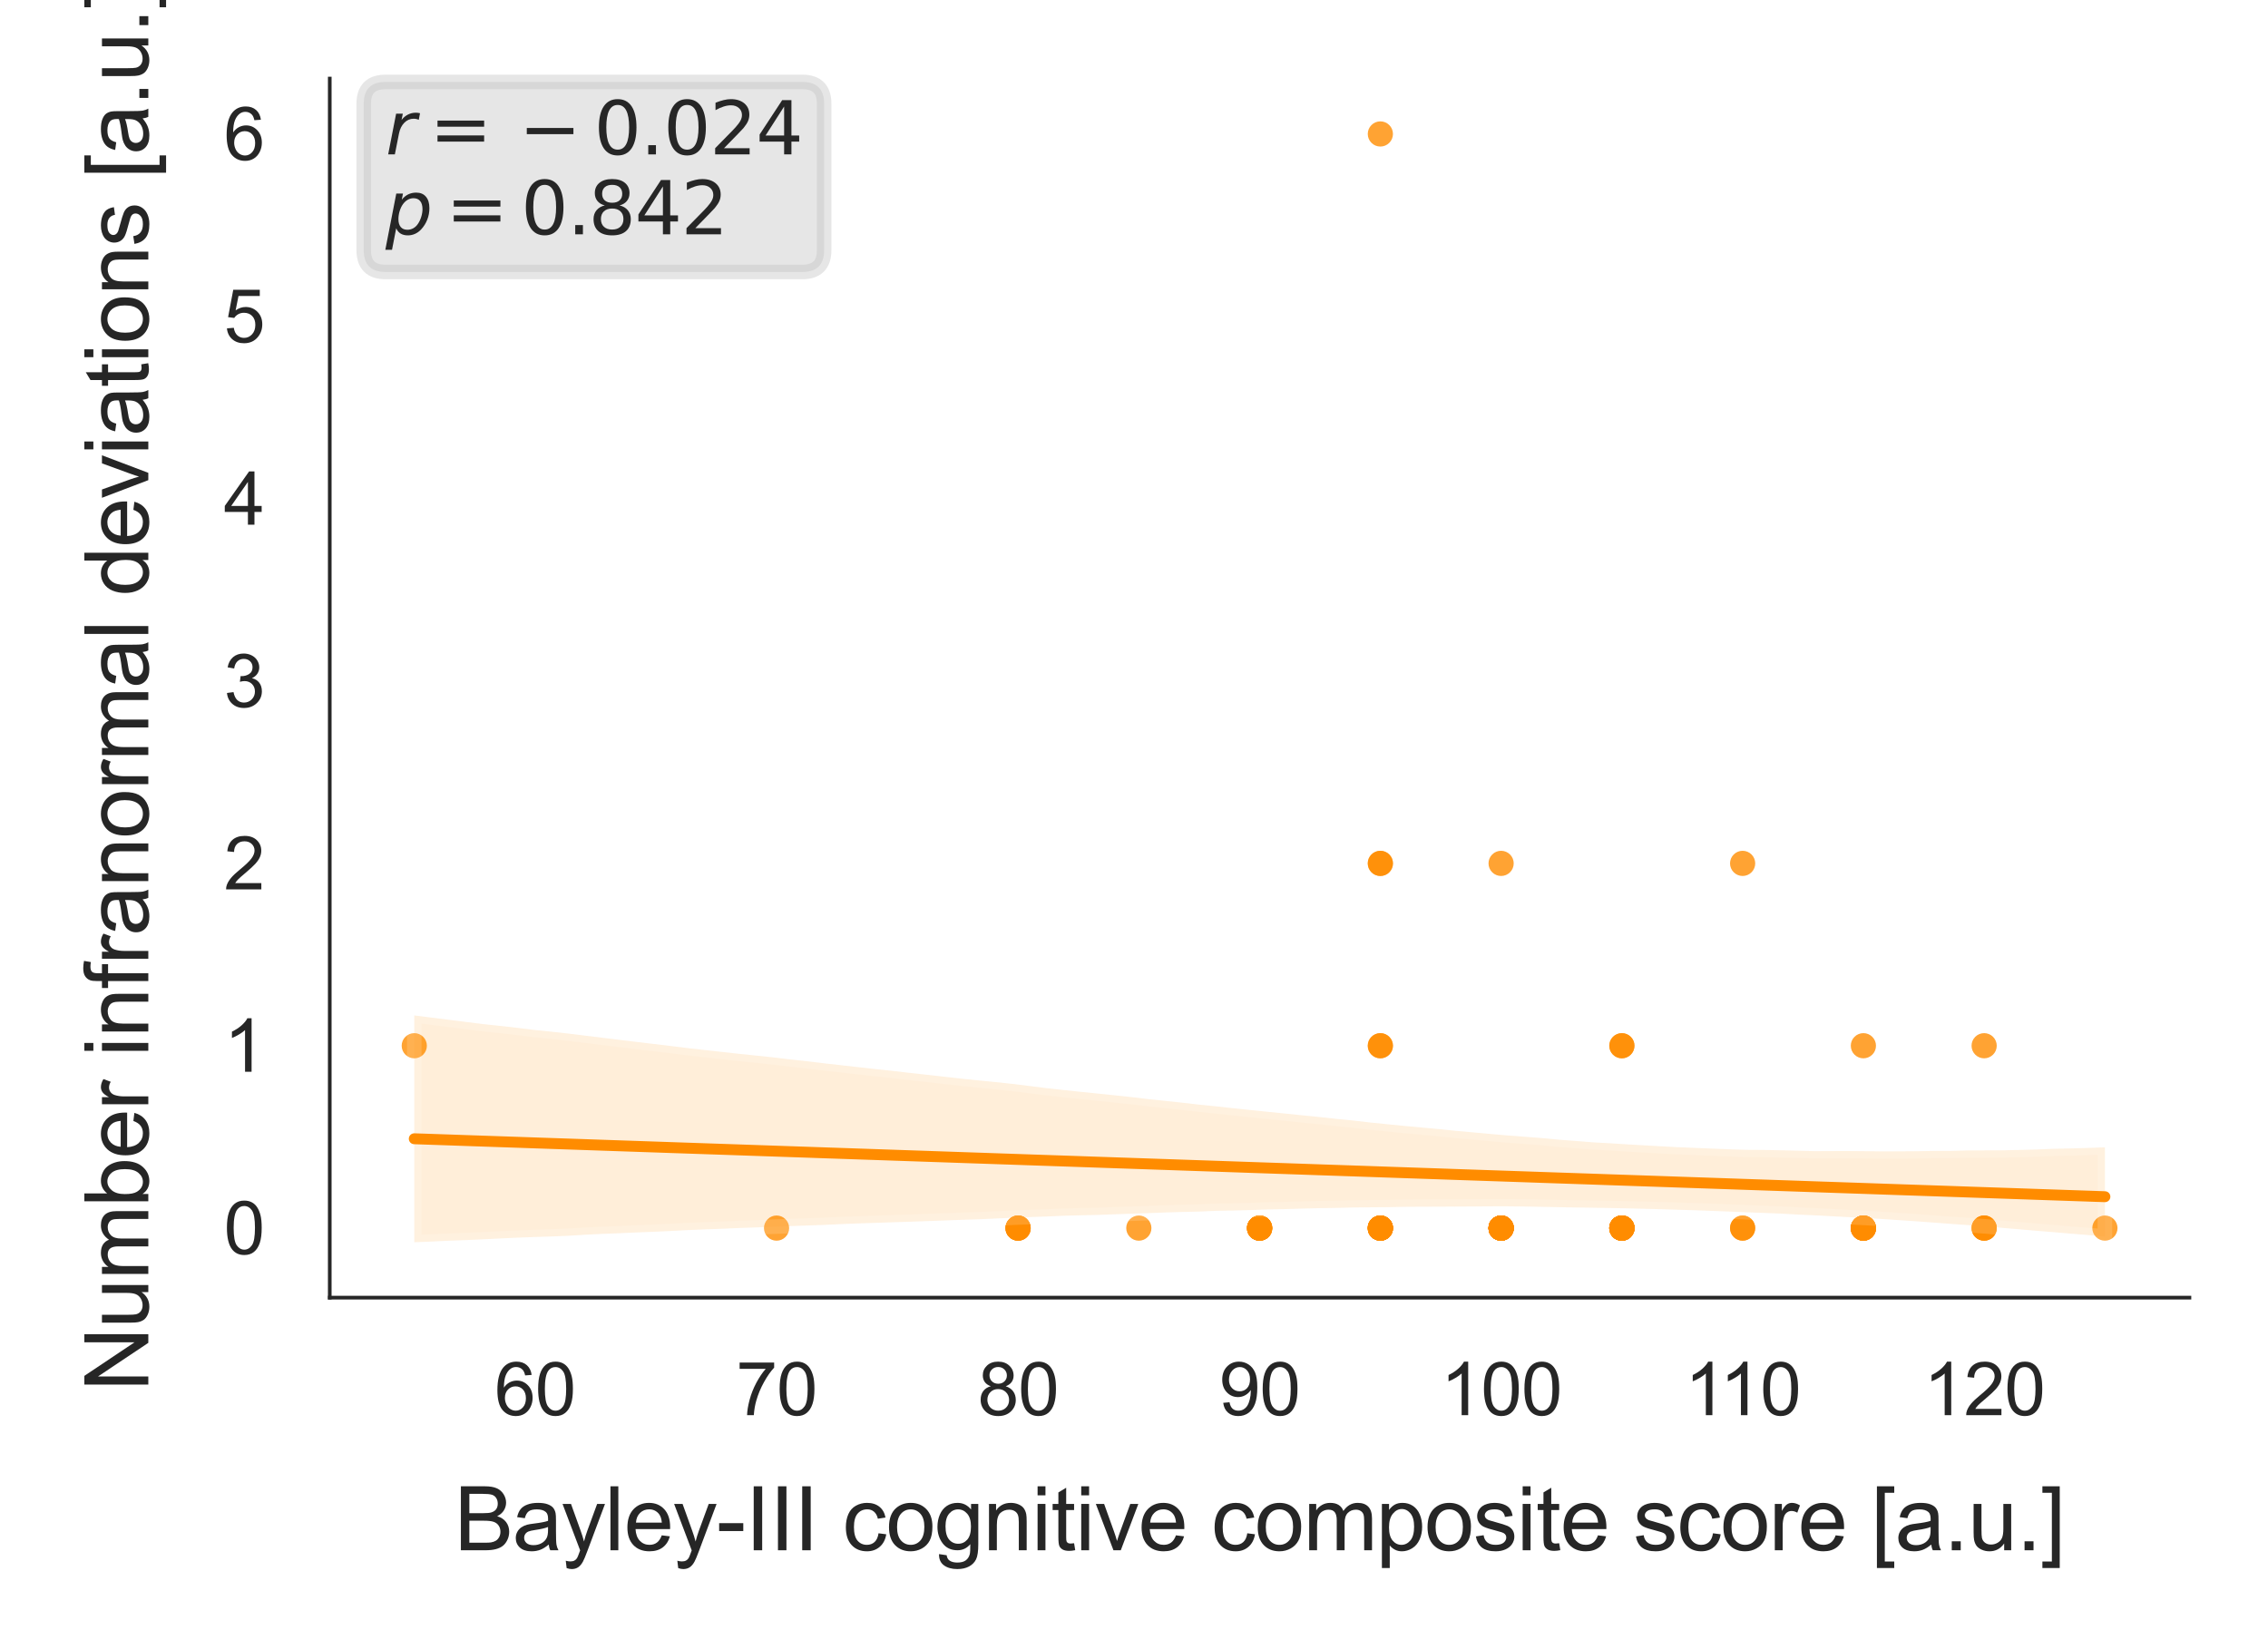 <?xml version="1.0" encoding="utf-8" standalone="no"?>
<!DOCTYPE svg PUBLIC "-//W3C//DTD SVG 1.1//EN"
  "http://www.w3.org/Graphics/SVG/1.1/DTD/svg11.dtd">
<svg xmlns:xlink="http://www.w3.org/1999/xlink" width="155.906pt" height="113.386pt" viewBox="0 0 155.906 113.386" xmlns="http://www.w3.org/2000/svg" version="1.1">
 <defs>
  <style type="text/css">*{stroke-linejoin: round; stroke-linecap: butt}</style>
 </defs>
 <g id="figure_1">
  <g id="patch_1">
   <path d="M 0 113.386 
L 155.906 113.386 
L 155.906 0 
L 0 0 
z
" style="fill: #ffffff"/>
  </g>
  <g id="axes_1">
   <g id="patch_2">
    <path d="M 22.668 89.218 
L 150.506 89.218 
L 150.506 5.4 
L 22.668 5.4 
z
" style="fill: #ffffff"/>
   </g>
   <g id="matplotlib.axis_1">
    <g id="xtick_1">
     <g id="text_1">
      <!-- 60 -->
      <g style="fill: #262626" transform="translate(33.999 97.297) scale(0.05 -0.05)">
       <defs>
        <path id="ArialMT-36" d="M 3184 3459 
L 2625 3416 
Q 2550 3747 2413 3897 
Q 2184 4138 1850 4138 
Q 1581 4138 1378 3988 
Q 1113 3794 959 3422 
Q 806 3050 800 2363 
Q 1003 2672 1297 2822 
Q 1591 2972 1913 2972 
Q 2475 2972 2870 2558 
Q 3266 2144 3266 1488 
Q 3266 1056 3080 686 
Q 2894 316 2569 119 
Q 2244 -78 1831 -78 
Q 1128 -78 684 439 
Q 241 956 241 2144 
Q 241 3472 731 4075 
Q 1159 4600 1884 4600 
Q 2425 4600 2770 4297 
Q 3116 3994 3184 3459 
z
M 888 1484 
Q 888 1194 1011 928 
Q 1134 663 1356 523 
Q 1578 384 1822 384 
Q 2178 384 2434 671 
Q 2691 959 2691 1453 
Q 2691 1928 2437 2201 
Q 2184 2475 1800 2475 
Q 1419 2475 1153 2201 
Q 888 1928 888 1484 
z
" transform="scale(0.016)"/>
        <path id="ArialMT-30" d="M 266 2259 
Q 266 3072 433 3567 
Q 600 4063 929 4331 
Q 1259 4600 1759 4600 
Q 2128 4600 2406 4451 
Q 2684 4303 2865 4023 
Q 3047 3744 3150 3342 
Q 3253 2941 3253 2259 
Q 3253 1453 3087 958 
Q 2922 463 2592 192 
Q 2263 -78 1759 -78 
Q 1097 -78 719 397 
Q 266 969 266 2259 
z
M 844 2259 
Q 844 1131 1108 757 
Q 1372 384 1759 384 
Q 2147 384 2411 759 
Q 2675 1134 2675 2259 
Q 2675 3391 2411 3762 
Q 2147 4134 1753 4134 
Q 1366 4134 1134 3806 
Q 844 3388 844 2259 
z
" transform="scale(0.016)"/>
       </defs>
       <use xlink:href="#ArialMT-36"/>
       <use xlink:href="#ArialMT-30" x="55.615"/>
      </g>
     </g>
    </g>
    <g id="xtick_2">
     <g id="text_2">
      <!-- 70 -->
      <g style="fill: #262626" transform="translate(50.601 97.297) scale(0.05 -0.05)">
       <defs>
        <path id="ArialMT-37" d="M 303 3981 
L 303 4522 
L 3269 4522 
L 3269 4084 
Q 2831 3619 2401 2847 
Q 1972 2075 1738 1259 
Q 1569 684 1522 0 
L 944 0 
Q 953 541 1156 1306 
Q 1359 2072 1739 2783 
Q 2119 3494 2547 3981 
L 303 3981 
z
" transform="scale(0.016)"/>
       </defs>
       <use xlink:href="#ArialMT-37"/>
       <use xlink:href="#ArialMT-30" x="55.615"/>
      </g>
     </g>
    </g>
    <g id="xtick_3">
     <g id="text_3">
      <!-- 80 -->
      <g style="fill: #262626" transform="translate(67.204 97.297) scale(0.05 -0.05)">
       <defs>
        <path id="ArialMT-38" d="M 1131 2484 
Q 781 2613 612 2850 
Q 444 3088 444 3419 
Q 444 3919 803 4259 
Q 1163 4600 1759 4600 
Q 2359 4600 2725 4251 
Q 3091 3903 3091 3403 
Q 3091 3084 2923 2848 
Q 2756 2613 2416 2484 
Q 2838 2347 3058 2040 
Q 3278 1734 3278 1309 
Q 3278 722 2862 322 
Q 2447 -78 1769 -78 
Q 1091 -78 675 323 
Q 259 725 259 1325 
Q 259 1772 486 2073 
Q 713 2375 1131 2484 
z
M 1019 3438 
Q 1019 3113 1228 2906 
Q 1438 2700 1772 2700 
Q 2097 2700 2305 2904 
Q 2513 3109 2513 3406 
Q 2513 3716 2298 3927 
Q 2084 4138 1766 4138 
Q 1444 4138 1231 3931 
Q 1019 3725 1019 3438 
z
M 838 1322 
Q 838 1081 952 856 
Q 1066 631 1291 507 
Q 1516 384 1775 384 
Q 2178 384 2440 643 
Q 2703 903 2703 1303 
Q 2703 1709 2433 1975 
Q 2163 2241 1756 2241 
Q 1359 2241 1098 1978 
Q 838 1716 838 1322 
z
" transform="scale(0.016)"/>
       </defs>
       <use xlink:href="#ArialMT-38"/>
       <use xlink:href="#ArialMT-30" x="55.615"/>
      </g>
     </g>
    </g>
    <g id="xtick_4">
     <g id="text_4">
      <!-- 90 -->
      <g style="fill: #262626" transform="translate(83.806 97.297) scale(0.05 -0.05)">
       <defs>
        <path id="ArialMT-39" d="M 350 1059 
L 891 1109 
Q 959 728 1153 556 
Q 1347 384 1650 384 
Q 1909 384 2104 503 
Q 2300 622 2425 820 
Q 2550 1019 2634 1356 
Q 2719 1694 2719 2044 
Q 2719 2081 2716 2156 
Q 2547 1888 2255 1720 
Q 1963 1553 1622 1553 
Q 1053 1553 659 1965 
Q 266 2378 266 3053 
Q 266 3750 677 4175 
Q 1088 4600 1706 4600 
Q 2153 4600 2523 4359 
Q 2894 4119 3086 3673 
Q 3278 3228 3278 2384 
Q 3278 1506 3087 986 
Q 2897 466 2520 194 
Q 2144 -78 1638 -78 
Q 1100 -78 759 220 
Q 419 519 350 1059 
z
M 2653 3081 
Q 2653 3566 2395 3850 
Q 2138 4134 1775 4134 
Q 1400 4134 1122 3828 
Q 844 3522 844 3034 
Q 844 2597 1108 2323 
Q 1372 2050 1759 2050 
Q 2150 2050 2401 2323 
Q 2653 2597 2653 3081 
z
" transform="scale(0.016)"/>
       </defs>
       <use xlink:href="#ArialMT-39"/>
       <use xlink:href="#ArialMT-30" x="55.615"/>
      </g>
     </g>
    </g>
    <g id="xtick_5">
     <g id="text_5">
      <!-- 100 -->
      <g style="fill: #262626" transform="translate(99.018 97.297) scale(0.05 -0.05)">
       <defs>
        <path id="ArialMT-31" d="M 2384 0 
L 1822 0 
L 1822 3584 
Q 1619 3391 1289 3197 
Q 959 3003 697 2906 
L 697 3450 
Q 1169 3672 1522 3987 
Q 1875 4303 2022 4600 
L 2384 4600 
L 2384 0 
z
" transform="scale(0.016)"/>
       </defs>
       <use xlink:href="#ArialMT-31"/>
       <use xlink:href="#ArialMT-30" x="55.615"/>
       <use xlink:href="#ArialMT-30" x="111.23"/>
      </g>
     </g>
    </g>
    <g id="xtick_6">
     <g id="text_6">
      <!-- 110 -->
      <g style="fill: #262626" transform="translate(115.805 97.297) scale(0.05 -0.05)">
       <use xlink:href="#ArialMT-31"/>
       <use xlink:href="#ArialMT-31" x="48.24"/>
       <use xlink:href="#ArialMT-30" x="103.855"/>
      </g>
     </g>
    </g>
    <g id="xtick_7">
     <g id="text_7">
      <!-- 120 -->
      <g style="fill: #262626" transform="translate(132.223 97.297) scale(0.05 -0.05)">
       <defs>
        <path id="ArialMT-32" d="M 3222 541 
L 3222 0 
L 194 0 
Q 188 203 259 391 
Q 375 700 629 1000 
Q 884 1300 1366 1694 
Q 2113 2306 2375 2664 
Q 2638 3022 2638 3341 
Q 2638 3675 2398 3904 
Q 2159 4134 1775 4134 
Q 1369 4134 1125 3890 
Q 881 3647 878 3216 
L 300 3275 
Q 359 3922 746 4261 
Q 1134 4600 1788 4600 
Q 2447 4600 2831 4234 
Q 3216 3869 3216 3328 
Q 3216 3053 3103 2787 
Q 2991 2522 2730 2228 
Q 2469 1934 1863 1422 
Q 1356 997 1212 845 
Q 1069 694 975 541 
L 3222 541 
z
" transform="scale(0.016)"/>
       </defs>
       <use xlink:href="#ArialMT-31"/>
       <use xlink:href="#ArialMT-32" x="55.615"/>
       <use xlink:href="#ArialMT-30" x="111.23"/>
      </g>
     </g>
    </g>
    <g id="text_8">
     <!-- Bayley-III cognitive composite score [a.u.] -->
     <g style="fill: #262626" transform="translate(31.232 106.586) scale(0.06 -0.06)">
      <defs>
       <path id="ArialMT-42" d="M 469 0 
L 469 4581 
L 2188 4581 
Q 2713 4581 3030 4442 
Q 3347 4303 3526 4014 
Q 3706 3725 3706 3409 
Q 3706 3116 3547 2856 
Q 3388 2597 3066 2438 
Q 3481 2316 3704 2022 
Q 3928 1728 3928 1328 
Q 3928 1006 3792 729 
Q 3656 453 3456 303 
Q 3256 153 2954 76 
Q 2653 0 2216 0 
L 469 0 
z
M 1075 2656 
L 2066 2656 
Q 2469 2656 2644 2709 
Q 2875 2778 2992 2937 
Q 3109 3097 3109 3338 
Q 3109 3566 3000 3739 
Q 2891 3913 2687 3977 
Q 2484 4041 1991 4041 
L 1075 4041 
L 1075 2656 
z
M 1075 541 
L 2216 541 
Q 2509 541 2628 563 
Q 2838 600 2978 687 
Q 3119 775 3209 942 
Q 3300 1109 3300 1328 
Q 3300 1584 3169 1773 
Q 3038 1963 2805 2039 
Q 2572 2116 2134 2116 
L 1075 2116 
L 1075 541 
z
" transform="scale(0.016)"/>
       <path id="ArialMT-61" d="M 2588 409 
Q 2275 144 1986 34 
Q 1697 -75 1366 -75 
Q 819 -75 525 192 
Q 231 459 231 875 
Q 231 1119 342 1320 
Q 453 1522 633 1644 
Q 813 1766 1038 1828 
Q 1203 1872 1538 1913 
Q 2219 1994 2541 2106 
Q 2544 2222 2544 2253 
Q 2544 2597 2384 2738 
Q 2169 2928 1744 2928 
Q 1347 2928 1158 2789 
Q 969 2650 878 2297 
L 328 2372 
Q 403 2725 575 2942 
Q 747 3159 1072 3276 
Q 1397 3394 1825 3394 
Q 2250 3394 2515 3294 
Q 2781 3194 2906 3042 
Q 3031 2891 3081 2659 
Q 3109 2516 3109 2141 
L 3109 1391 
Q 3109 606 3145 398 
Q 3181 191 3288 0 
L 2700 0 
Q 2613 175 2588 409 
z
M 2541 1666 
Q 2234 1541 1622 1453 
Q 1275 1403 1131 1340 
Q 988 1278 909 1158 
Q 831 1038 831 891 
Q 831 666 1001 516 
Q 1172 366 1500 366 
Q 1825 366 2078 508 
Q 2331 650 2450 897 
Q 2541 1088 2541 1459 
L 2541 1666 
z
" transform="scale(0.016)"/>
       <path id="ArialMT-79" d="M 397 -1278 
L 334 -750 
Q 519 -800 656 -800 
Q 844 -800 956 -737 
Q 1069 -675 1141 -563 
Q 1194 -478 1313 -144 
Q 1328 -97 1363 -6 
L 103 3319 
L 709 3319 
L 1400 1397 
Q 1534 1031 1641 628 
Q 1738 1016 1872 1384 
L 2581 3319 
L 3144 3319 
L 1881 -56 
Q 1678 -603 1566 -809 
Q 1416 -1088 1222 -1217 
Q 1028 -1347 759 -1347 
Q 597 -1347 397 -1278 
z
" transform="scale(0.016)"/>
       <path id="ArialMT-6c" d="M 409 0 
L 409 4581 
L 972 4581 
L 972 0 
L 409 0 
z
" transform="scale(0.016)"/>
       <path id="ArialMT-65" d="M 2694 1069 
L 3275 997 
Q 3138 488 2766 206 
Q 2394 -75 1816 -75 
Q 1088 -75 661 373 
Q 234 822 234 1631 
Q 234 2469 665 2931 
Q 1097 3394 1784 3394 
Q 2450 3394 2872 2941 
Q 3294 2488 3294 1666 
Q 3294 1616 3291 1516 
L 816 1516 
Q 847 969 1125 678 
Q 1403 388 1819 388 
Q 2128 388 2347 550 
Q 2566 713 2694 1069 
z
M 847 1978 
L 2700 1978 
Q 2663 2397 2488 2606 
Q 2219 2931 1791 2931 
Q 1403 2931 1139 2672 
Q 875 2413 847 1978 
z
" transform="scale(0.016)"/>
       <path id="ArialMT-2d" d="M 203 1375 
L 203 1941 
L 1931 1941 
L 1931 1375 
L 203 1375 
z
" transform="scale(0.016)"/>
       <path id="ArialMT-49" d="M 597 0 
L 597 4581 
L 1203 4581 
L 1203 0 
L 597 0 
z
" transform="scale(0.016)"/>
       <path id="ArialMT-20" transform="scale(0.016)"/>
       <path id="ArialMT-63" d="M 2588 1216 
L 3141 1144 
Q 3050 572 2676 248 
Q 2303 -75 1759 -75 
Q 1078 -75 664 370 
Q 250 816 250 1647 
Q 250 2184 428 2587 
Q 606 2991 970 3192 
Q 1334 3394 1763 3394 
Q 2303 3394 2647 3120 
Q 2991 2847 3088 2344 
L 2541 2259 
Q 2463 2594 2264 2762 
Q 2066 2931 1784 2931 
Q 1359 2931 1093 2626 
Q 828 2322 828 1663 
Q 828 994 1084 691 
Q 1341 388 1753 388 
Q 2084 388 2306 591 
Q 2528 794 2588 1216 
z
" transform="scale(0.016)"/>
       <path id="ArialMT-6f" d="M 213 1659 
Q 213 2581 725 3025 
Q 1153 3394 1769 3394 
Q 2453 3394 2887 2945 
Q 3322 2497 3322 1706 
Q 3322 1066 3130 698 
Q 2938 331 2570 128 
Q 2203 -75 1769 -75 
Q 1072 -75 642 372 
Q 213 819 213 1659 
z
M 791 1659 
Q 791 1022 1069 705 
Q 1347 388 1769 388 
Q 2188 388 2466 706 
Q 2744 1025 2744 1678 
Q 2744 2294 2464 2611 
Q 2184 2928 1769 2928 
Q 1347 2928 1069 2612 
Q 791 2297 791 1659 
z
" transform="scale(0.016)"/>
       <path id="ArialMT-67" d="M 319 -275 
L 866 -356 
Q 900 -609 1056 -725 
Q 1266 -881 1628 -881 
Q 2019 -881 2231 -725 
Q 2444 -569 2519 -288 
Q 2563 -116 2559 434 
Q 2191 0 1641 0 
Q 956 0 581 494 
Q 206 988 206 1678 
Q 206 2153 378 2554 
Q 550 2956 876 3175 
Q 1203 3394 1644 3394 
Q 2231 3394 2613 2919 
L 2613 3319 
L 3131 3319 
L 3131 450 
Q 3131 -325 2973 -648 
Q 2816 -972 2473 -1159 
Q 2131 -1347 1631 -1347 
Q 1038 -1347 672 -1080 
Q 306 -813 319 -275 
z
M 784 1719 
Q 784 1066 1043 766 
Q 1303 466 1694 466 
Q 2081 466 2343 764 
Q 2606 1063 2606 1700 
Q 2606 2309 2336 2618 
Q 2066 2928 1684 2928 
Q 1309 2928 1046 2623 
Q 784 2319 784 1719 
z
" transform="scale(0.016)"/>
       <path id="ArialMT-6e" d="M 422 0 
L 422 3319 
L 928 3319 
L 928 2847 
Q 1294 3394 1984 3394 
Q 2284 3394 2536 3286 
Q 2788 3178 2913 3003 
Q 3038 2828 3088 2588 
Q 3119 2431 3119 2041 
L 3119 0 
L 2556 0 
L 2556 2019 
Q 2556 2363 2490 2533 
Q 2425 2703 2258 2804 
Q 2091 2906 1866 2906 
Q 1506 2906 1245 2678 
Q 984 2450 984 1813 
L 984 0 
L 422 0 
z
" transform="scale(0.016)"/>
       <path id="ArialMT-69" d="M 425 3934 
L 425 4581 
L 988 4581 
L 988 3934 
L 425 3934 
z
M 425 0 
L 425 3319 
L 988 3319 
L 988 0 
L 425 0 
z
" transform="scale(0.016)"/>
       <path id="ArialMT-74" d="M 1650 503 
L 1731 6 
Q 1494 -44 1306 -44 
Q 1000 -44 831 53 
Q 663 150 594 308 
Q 525 466 525 972 
L 525 2881 
L 113 2881 
L 113 3319 
L 525 3319 
L 525 4141 
L 1084 4478 
L 1084 3319 
L 1650 3319 
L 1650 2881 
L 1084 2881 
L 1084 941 
Q 1084 700 1114 631 
Q 1144 563 1211 522 
Q 1278 481 1403 481 
Q 1497 481 1650 503 
z
" transform="scale(0.016)"/>
       <path id="ArialMT-76" d="M 1344 0 
L 81 3319 
L 675 3319 
L 1388 1331 
Q 1503 1009 1600 663 
Q 1675 925 1809 1294 
L 2547 3319 
L 3125 3319 
L 1869 0 
L 1344 0 
z
" transform="scale(0.016)"/>
       <path id="ArialMT-6d" d="M 422 0 
L 422 3319 
L 925 3319 
L 925 2853 
Q 1081 3097 1340 3245 
Q 1600 3394 1931 3394 
Q 2300 3394 2536 3241 
Q 2772 3088 2869 2813 
Q 3263 3394 3894 3394 
Q 4388 3394 4653 3120 
Q 4919 2847 4919 2278 
L 4919 0 
L 4359 0 
L 4359 2091 
Q 4359 2428 4304 2576 
Q 4250 2725 4106 2815 
Q 3963 2906 3769 2906 
Q 3419 2906 3187 2673 
Q 2956 2441 2956 1928 
L 2956 0 
L 2394 0 
L 2394 2156 
Q 2394 2531 2256 2718 
Q 2119 2906 1806 2906 
Q 1569 2906 1367 2781 
Q 1166 2656 1075 2415 
Q 984 2175 984 1722 
L 984 0 
L 422 0 
z
" transform="scale(0.016)"/>
       <path id="ArialMT-70" d="M 422 -1272 
L 422 3319 
L 934 3319 
L 934 2888 
Q 1116 3141 1344 3267 
Q 1572 3394 1897 3394 
Q 2322 3394 2647 3175 
Q 2972 2956 3137 2557 
Q 3303 2159 3303 1684 
Q 3303 1175 3120 767 
Q 2938 359 2589 142 
Q 2241 -75 1856 -75 
Q 1575 -75 1351 44 
Q 1128 163 984 344 
L 984 -1272 
L 422 -1272 
z
M 931 1641 
Q 931 1000 1190 694 
Q 1450 388 1819 388 
Q 2194 388 2461 705 
Q 2728 1022 2728 1688 
Q 2728 2322 2467 2637 
Q 2206 2953 1844 2953 
Q 1484 2953 1207 2617 
Q 931 2281 931 1641 
z
" transform="scale(0.016)"/>
       <path id="ArialMT-73" d="M 197 991 
L 753 1078 
Q 800 744 1014 566 
Q 1228 388 1613 388 
Q 2000 388 2187 545 
Q 2375 703 2375 916 
Q 2375 1106 2209 1216 
Q 2094 1291 1634 1406 
Q 1016 1563 777 1677 
Q 538 1791 414 1992 
Q 291 2194 291 2438 
Q 291 2659 392 2848 
Q 494 3038 669 3163 
Q 800 3259 1026 3326 
Q 1253 3394 1513 3394 
Q 1903 3394 2198 3281 
Q 2494 3169 2634 2976 
Q 2775 2784 2828 2463 
L 2278 2388 
Q 2241 2644 2061 2787 
Q 1881 2931 1553 2931 
Q 1166 2931 1000 2803 
Q 834 2675 834 2503 
Q 834 2394 903 2306 
Q 972 2216 1119 2156 
Q 1203 2125 1616 2013 
Q 2213 1853 2448 1751 
Q 2684 1650 2818 1456 
Q 2953 1263 2953 975 
Q 2953 694 2789 445 
Q 2625 197 2315 61 
Q 2006 -75 1616 -75 
Q 969 -75 630 194 
Q 291 463 197 991 
z
" transform="scale(0.016)"/>
       <path id="ArialMT-72" d="M 416 0 
L 416 3319 
L 922 3319 
L 922 2816 
Q 1116 3169 1280 3281 
Q 1444 3394 1641 3394 
Q 1925 3394 2219 3213 
L 2025 2691 
Q 1819 2813 1613 2813 
Q 1428 2813 1281 2702 
Q 1134 2591 1072 2394 
Q 978 2094 978 1738 
L 978 0 
L 416 0 
z
" transform="scale(0.016)"/>
       <path id="ArialMT-5b" d="M 434 -1272 
L 434 4581 
L 1675 4581 
L 1675 4116 
L 997 4116 
L 997 -806 
L 1675 -806 
L 1675 -1272 
L 434 -1272 
z
" transform="scale(0.016)"/>
       <path id="ArialMT-2e" d="M 581 0 
L 581 641 
L 1222 641 
L 1222 0 
L 581 0 
z
" transform="scale(0.016)"/>
       <path id="ArialMT-75" d="M 2597 0 
L 2597 488 
Q 2209 -75 1544 -75 
Q 1250 -75 995 37 
Q 741 150 617 320 
Q 494 491 444 738 
Q 409 903 409 1263 
L 409 3319 
L 972 3319 
L 972 1478 
Q 972 1038 1006 884 
Q 1059 663 1231 536 
Q 1403 409 1656 409 
Q 1909 409 2131 539 
Q 2353 669 2445 892 
Q 2538 1116 2538 1541 
L 2538 3319 
L 3100 3319 
L 3100 0 
L 2597 0 
z
" transform="scale(0.016)"/>
       <path id="ArialMT-5d" d="M 1363 -1272 
L 122 -1272 
L 122 -806 
L 800 -806 
L 800 4116 
L 122 4116 
L 122 4581 
L 1363 4581 
L 1363 -1272 
z
" transform="scale(0.016)"/>
      </defs>
      <use xlink:href="#ArialMT-42"/>
      <use xlink:href="#ArialMT-61" x="66.699"/>
      <use xlink:href="#ArialMT-79" x="122.314"/>
      <use xlink:href="#ArialMT-6c" x="172.314"/>
      <use xlink:href="#ArialMT-65" x="194.531"/>
      <use xlink:href="#ArialMT-79" x="250.146"/>
      <use xlink:href="#ArialMT-2d" x="300.146"/>
      <use xlink:href="#ArialMT-49" x="333.447"/>
      <use xlink:href="#ArialMT-49" x="361.23"/>
      <use xlink:href="#ArialMT-49" x="389.014"/>
      <use xlink:href="#ArialMT-20" x="416.797"/>
      <use xlink:href="#ArialMT-63" x="444.58"/>
      <use xlink:href="#ArialMT-6f" x="494.58"/>
      <use xlink:href="#ArialMT-67" x="550.195"/>
      <use xlink:href="#ArialMT-6e" x="605.811"/>
      <use xlink:href="#ArialMT-69" x="661.426"/>
      <use xlink:href="#ArialMT-74" x="683.643"/>
      <use xlink:href="#ArialMT-69" x="711.426"/>
      <use xlink:href="#ArialMT-76" x="733.643"/>
      <use xlink:href="#ArialMT-65" x="783.643"/>
      <use xlink:href="#ArialMT-20" x="839.258"/>
      <use xlink:href="#ArialMT-63" x="867.041"/>
      <use xlink:href="#ArialMT-6f" x="917.041"/>
      <use xlink:href="#ArialMT-6d" x="972.656"/>
      <use xlink:href="#ArialMT-70" x="1055.957"/>
      <use xlink:href="#ArialMT-6f" x="1111.572"/>
      <use xlink:href="#ArialMT-73" x="1167.188"/>
      <use xlink:href="#ArialMT-69" x="1217.188"/>
      <use xlink:href="#ArialMT-74" x="1239.404"/>
      <use xlink:href="#ArialMT-65" x="1267.188"/>
      <use xlink:href="#ArialMT-20" x="1322.803"/>
      <use xlink:href="#ArialMT-73" x="1350.586"/>
      <use xlink:href="#ArialMT-63" x="1400.586"/>
      <use xlink:href="#ArialMT-6f" x="1450.586"/>
      <use xlink:href="#ArialMT-72" x="1506.201"/>
      <use xlink:href="#ArialMT-65" x="1539.502"/>
      <use xlink:href="#ArialMT-20" x="1595.117"/>
      <use xlink:href="#ArialMT-5b" x="1622.9"/>
      <use xlink:href="#ArialMT-61" x="1650.684"/>
      <use xlink:href="#ArialMT-2e" x="1706.299"/>
      <use xlink:href="#ArialMT-75" x="1734.082"/>
      <use xlink:href="#ArialMT-2e" x="1789.697"/>
      <use xlink:href="#ArialMT-5d" x="1817.48"/>
     </g>
    </g>
   </g>
   <g id="matplotlib.axis_2">
    <g id="ytick_1">
     <g id="text_9">
      <!-- 0 -->
      <g style="fill: #262626" transform="translate(15.387 86.225) scale(0.05 -0.05)">
       <use xlink:href="#ArialMT-30"/>
      </g>
     </g>
    </g>
    <g id="ytick_2">
     <g id="text_10">
      <!-- 1 -->
      <g style="fill: #262626" transform="translate(15.387 73.688) scale(0.05 -0.05)">
       <use xlink:href="#ArialMT-31"/>
      </g>
     </g>
    </g>
    <g id="ytick_3">
     <g id="text_11">
      <!-- 2 -->
      <g style="fill: #262626" transform="translate(15.387 61.15) scale(0.05 -0.05)">
       <use xlink:href="#ArialMT-32"/>
      </g>
     </g>
    </g>
    <g id="ytick_4">
     <g id="text_12">
      <!-- 3 -->
      <g style="fill: #262626" transform="translate(15.387 48.612) scale(0.05 -0.05)">
       <defs>
        <path id="ArialMT-33" d="M 269 1209 
L 831 1284 
Q 928 806 1161 595 
Q 1394 384 1728 384 
Q 2125 384 2398 659 
Q 2672 934 2672 1341 
Q 2672 1728 2419 1979 
Q 2166 2231 1775 2231 
Q 1616 2231 1378 2169 
L 1441 2663 
Q 1497 2656 1531 2656 
Q 1891 2656 2178 2843 
Q 2466 3031 2466 3422 
Q 2466 3731 2256 3934 
Q 2047 4138 1716 4138 
Q 1388 4138 1169 3931 
Q 950 3725 888 3313 
L 325 3413 
Q 428 3978 793 4289 
Q 1159 4600 1703 4600 
Q 2078 4600 2393 4439 
Q 2709 4278 2876 4000 
Q 3044 3722 3044 3409 
Q 3044 3113 2884 2869 
Q 2725 2625 2413 2481 
Q 2819 2388 3044 2092 
Q 3269 1797 3269 1353 
Q 3269 753 2831 336 
Q 2394 -81 1725 -81 
Q 1122 -81 723 278 
Q 325 638 269 1209 
z
" transform="scale(0.016)"/>
       </defs>
       <use xlink:href="#ArialMT-33"/>
      </g>
     </g>
    </g>
    <g id="ytick_5">
     <g id="text_13">
      <!-- 4 -->
      <g style="fill: #262626" transform="translate(15.387 36.075) scale(0.05 -0.05)">
       <defs>
        <path id="ArialMT-34" d="M 2069 0 
L 2069 1097 
L 81 1097 
L 81 1613 
L 2172 4581 
L 2631 4581 
L 2631 1613 
L 3250 1613 
L 3250 1097 
L 2631 1097 
L 2631 0 
L 2069 0 
z
M 2069 1613 
L 2069 3678 
L 634 1613 
L 2069 1613 
z
" transform="scale(0.016)"/>
       </defs>
       <use xlink:href="#ArialMT-34"/>
      </g>
     </g>
    </g>
    <g id="ytick_6">
     <g id="text_14">
      <!-- 5 -->
      <g style="fill: #262626" transform="translate(15.387 23.537) scale(0.05 -0.05)">
       <defs>
        <path id="ArialMT-35" d="M 266 1200 
L 856 1250 
Q 922 819 1161 601 
Q 1400 384 1738 384 
Q 2144 384 2425 690 
Q 2706 997 2706 1503 
Q 2706 1984 2436 2262 
Q 2166 2541 1728 2541 
Q 1456 2541 1237 2417 
Q 1019 2294 894 2097 
L 366 2166 
L 809 4519 
L 3088 4519 
L 3088 3981 
L 1259 3981 
L 1013 2750 
Q 1425 3038 1878 3038 
Q 2478 3038 2890 2622 
Q 3303 2206 3303 1553 
Q 3303 931 2941 478 
Q 2500 -78 1738 -78 
Q 1113 -78 717 272 
Q 322 622 266 1200 
z
" transform="scale(0.016)"/>
       </defs>
       <use xlink:href="#ArialMT-35"/>
      </g>
     </g>
    </g>
    <g id="ytick_7">
     <g id="text_15">
      <!-- 6 -->
      <g style="fill: #262626" transform="translate(15.387 10.999) scale(0.05 -0.05)">
       <use xlink:href="#ArialMT-36"/>
      </g>
     </g>
    </g>
    <g id="text_16">
     <!-- Number infranormal deviations [a.u.] -->
     <g style="fill: #262626" transform="translate(10.195 95.662) rotate(-90) scale(0.06 -0.06)">
      <defs>
       <path id="ArialMT-4e" d="M 488 0 
L 488 4581 
L 1109 4581 
L 3516 984 
L 3516 4581 
L 4097 4581 
L 4097 0 
L 3475 0 
L 1069 3600 
L 1069 0 
L 488 0 
z
" transform="scale(0.016)"/>
       <path id="ArialMT-62" d="M 941 0 
L 419 0 
L 419 4581 
L 981 4581 
L 981 2947 
Q 1338 3394 1891 3394 
Q 2197 3394 2470 3270 
Q 2744 3147 2920 2923 
Q 3097 2700 3197 2384 
Q 3297 2069 3297 1709 
Q 3297 856 2875 390 
Q 2453 -75 1863 -75 
Q 1275 -75 941 416 
L 941 0 
z
M 934 1684 
Q 934 1088 1097 822 
Q 1363 388 1816 388 
Q 2184 388 2453 708 
Q 2722 1028 2722 1663 
Q 2722 2313 2464 2622 
Q 2206 2931 1841 2931 
Q 1472 2931 1203 2611 
Q 934 2291 934 1684 
z
" transform="scale(0.016)"/>
       <path id="ArialMT-66" d="M 556 0 
L 556 2881 
L 59 2881 
L 59 3319 
L 556 3319 
L 556 3672 
Q 556 4006 616 4169 
Q 697 4388 901 4523 
Q 1106 4659 1475 4659 
Q 1713 4659 2000 4603 
L 1916 4113 
Q 1741 4144 1584 4144 
Q 1328 4144 1222 4034 
Q 1116 3925 1116 3625 
L 1116 3319 
L 1763 3319 
L 1763 2881 
L 1116 2881 
L 1116 0 
L 556 0 
z
" transform="scale(0.016)"/>
       <path id="ArialMT-64" d="M 2575 0 
L 2575 419 
Q 2259 -75 1647 -75 
Q 1250 -75 917 144 
Q 584 363 401 755 
Q 219 1147 219 1656 
Q 219 2153 384 2558 
Q 550 2963 881 3178 
Q 1213 3394 1622 3394 
Q 1922 3394 2156 3267 
Q 2391 3141 2538 2938 
L 2538 4581 
L 3097 4581 
L 3097 0 
L 2575 0 
z
M 797 1656 
Q 797 1019 1065 703 
Q 1334 388 1700 388 
Q 2069 388 2326 689 
Q 2584 991 2584 1609 
Q 2584 2291 2321 2609 
Q 2059 2928 1675 2928 
Q 1300 2928 1048 2622 
Q 797 2316 797 1656 
z
" transform="scale(0.016)"/>
      </defs>
      <use xlink:href="#ArialMT-4e"/>
      <use xlink:href="#ArialMT-75" x="72.217"/>
      <use xlink:href="#ArialMT-6d" x="127.832"/>
      <use xlink:href="#ArialMT-62" x="211.133"/>
      <use xlink:href="#ArialMT-65" x="266.748"/>
      <use xlink:href="#ArialMT-72" x="322.363"/>
      <use xlink:href="#ArialMT-20" x="355.664"/>
      <use xlink:href="#ArialMT-69" x="383.447"/>
      <use xlink:href="#ArialMT-6e" x="405.664"/>
      <use xlink:href="#ArialMT-66" x="461.279"/>
      <use xlink:href="#ArialMT-72" x="489.062"/>
      <use xlink:href="#ArialMT-61" x="522.363"/>
      <use xlink:href="#ArialMT-6e" x="577.979"/>
      <use xlink:href="#ArialMT-6f" x="633.594"/>
      <use xlink:href="#ArialMT-72" x="689.209"/>
      <use xlink:href="#ArialMT-6d" x="722.51"/>
      <use xlink:href="#ArialMT-61" x="805.811"/>
      <use xlink:href="#ArialMT-6c" x="861.426"/>
      <use xlink:href="#ArialMT-20" x="883.643"/>
      <use xlink:href="#ArialMT-64" x="911.426"/>
      <use xlink:href="#ArialMT-65" x="967.041"/>
      <use xlink:href="#ArialMT-76" x="1022.656"/>
      <use xlink:href="#ArialMT-69" x="1072.656"/>
      <use xlink:href="#ArialMT-61" x="1094.873"/>
      <use xlink:href="#ArialMT-74" x="1150.488"/>
      <use xlink:href="#ArialMT-69" x="1178.271"/>
      <use xlink:href="#ArialMT-6f" x="1200.488"/>
      <use xlink:href="#ArialMT-6e" x="1256.104"/>
      <use xlink:href="#ArialMT-73" x="1311.719"/>
      <use xlink:href="#ArialMT-20" x="1361.719"/>
      <use xlink:href="#ArialMT-5b" x="1389.502"/>
      <use xlink:href="#ArialMT-61" x="1417.285"/>
      <use xlink:href="#ArialMT-2e" x="1472.9"/>
      <use xlink:href="#ArialMT-75" x="1500.684"/>
      <use xlink:href="#ArialMT-2e" x="1556.299"/>
      <use xlink:href="#ArialMT-5d" x="1584.082"/>
     </g>
    </g>
   </g>
   <g id="PathCollection_1">
    <defs>
     <path id="C0_0_3b94a2f574" d="M 0 0.866 
C 0.23 0.866 0.45 0.775 0.612 0.612 
C 0.775 0.45 0.866 0.23 0.866 -0 
C 0.866 -0.23 0.775 -0.45 0.612 -0.612 
C 0.45 -0.775 0.23 -0.866 0 -0.866 
C -0.23 -0.866 -0.45 -0.775 -0.612 -0.612 
C -0.775 -0.45 -0.866 -0.23 -0.866 0 
C -0.866 0.23 -0.775 0.45 -0.612 0.612 
C -0.45 0.775 -0.23 0.866 0 0.866 
z
"/>
    </defs>
    <g clip-path="url(#pcd6619774d)">
     <use xlink:href="#C0_0_3b94a2f574" x="94.888" y="59.361" style="fill: #ff8c00; fill-opacity: 0.8"/>
    </g>
    <g clip-path="url(#pcd6619774d)">
     <use xlink:href="#C0_0_3b94a2f574" x="94.888" y="71.898" style="fill: #ff8c00; fill-opacity: 0.8"/>
    </g>
    <g clip-path="url(#pcd6619774d)">
     <use xlink:href="#C0_0_3b94a2f574" x="103.189" y="84.436" style="fill: #ff8c00; fill-opacity: 0.8"/>
    </g>
    <g clip-path="url(#pcd6619774d)">
     <use xlink:href="#C0_0_3b94a2f574" x="69.984" y="84.436" style="fill: #ff8c00; fill-opacity: 0.8"/>
    </g>
    <g clip-path="url(#pcd6619774d)">
     <use xlink:href="#C0_0_3b94a2f574" x="103.189" y="84.436" style="fill: #ff8c00; fill-opacity: 0.8"/>
    </g>
    <g clip-path="url(#pcd6619774d)">
     <use xlink:href="#C0_0_3b94a2f574" x="111.49" y="71.898" style="fill: #ff8c00; fill-opacity: 0.8"/>
    </g>
    <g clip-path="url(#pcd6619774d)">
     <use xlink:href="#C0_0_3b94a2f574" x="128.092" y="71.898" style="fill: #ff8c00; fill-opacity: 0.8"/>
    </g>
    <g clip-path="url(#pcd6619774d)">
     <use xlink:href="#C0_0_3b94a2f574" x="111.49" y="84.436" style="fill: #ff8c00; fill-opacity: 0.8"/>
    </g>
    <g clip-path="url(#pcd6619774d)">
     <use xlink:href="#C0_0_3b94a2f574" x="69.984" y="84.436" style="fill: #ff8c00; fill-opacity: 0.8"/>
    </g>
    <g clip-path="url(#pcd6619774d)">
     <use xlink:href="#C0_0_3b94a2f574" x="86.587" y="84.436" style="fill: #ff8c00; fill-opacity: 0.8"/>
    </g>
    <g clip-path="url(#pcd6619774d)">
     <use xlink:href="#C0_0_3b94a2f574" x="111.49" y="84.436" style="fill: #ff8c00; fill-opacity: 0.8"/>
    </g>
    <g clip-path="url(#pcd6619774d)">
     <use xlink:href="#C0_0_3b94a2f574" x="111.49" y="84.436" style="fill: #ff8c00; fill-opacity: 0.8"/>
    </g>
    <g clip-path="url(#pcd6619774d)">
     <use xlink:href="#C0_0_3b94a2f574" x="103.189" y="84.436" style="fill: #ff8c00; fill-opacity: 0.8"/>
    </g>
    <g clip-path="url(#pcd6619774d)">
     <use xlink:href="#C0_0_3b94a2f574" x="119.791" y="59.361" style="fill: #ff8c00; fill-opacity: 0.8"/>
    </g>
    <g clip-path="url(#pcd6619774d)">
     <use xlink:href="#C0_0_3b94a2f574" x="111.49" y="84.436" style="fill: #ff8c00; fill-opacity: 0.8"/>
    </g>
    <g clip-path="url(#pcd6619774d)">
     <use xlink:href="#C0_0_3b94a2f574" x="94.888" y="84.436" style="fill: #ff8c00; fill-opacity: 0.8"/>
    </g>
    <g clip-path="url(#pcd6619774d)">
     <use xlink:href="#C0_0_3b94a2f574" x="111.49" y="71.898" style="fill: #ff8c00; fill-opacity: 0.8"/>
    </g>
    <g clip-path="url(#pcd6619774d)">
     <use xlink:href="#C0_0_3b94a2f574" x="103.189" y="84.436" style="fill: #ff8c00; fill-opacity: 0.8"/>
    </g>
    <g clip-path="url(#pcd6619774d)">
     <use xlink:href="#C0_0_3b94a2f574" x="111.49" y="84.436" style="fill: #ff8c00; fill-opacity: 0.8"/>
    </g>
    <g clip-path="url(#pcd6619774d)">
     <use xlink:href="#C0_0_3b94a2f574" x="128.092" y="84.436" style="fill: #ff8c00; fill-opacity: 0.8"/>
    </g>
    <g clip-path="url(#pcd6619774d)">
     <use xlink:href="#C0_0_3b94a2f574" x="103.189" y="84.436" style="fill: #ff8c00; fill-opacity: 0.8"/>
    </g>
    <g clip-path="url(#pcd6619774d)">
     <use xlink:href="#C0_0_3b94a2f574" x="94.888" y="84.436" style="fill: #ff8c00; fill-opacity: 0.8"/>
    </g>
    <g clip-path="url(#pcd6619774d)">
     <use xlink:href="#C0_0_3b94a2f574" x="94.888" y="71.898" style="fill: #ff8c00; fill-opacity: 0.8"/>
    </g>
    <g clip-path="url(#pcd6619774d)">
     <use xlink:href="#C0_0_3b94a2f574" x="111.49" y="84.436" style="fill: #ff8c00; fill-opacity: 0.8"/>
    </g>
    <g clip-path="url(#pcd6619774d)">
     <use xlink:href="#C0_0_3b94a2f574" x="144.695" y="84.436" style="fill: #ff8c00; fill-opacity: 0.8"/>
    </g>
    <g clip-path="url(#pcd6619774d)">
     <use xlink:href="#C0_0_3b94a2f574" x="128.092" y="84.436" style="fill: #ff8c00; fill-opacity: 0.8"/>
    </g>
    <g clip-path="url(#pcd6619774d)">
     <use xlink:href="#C0_0_3b94a2f574" x="94.888" y="84.436" style="fill: #ff8c00; fill-opacity: 0.8"/>
    </g>
    <g clip-path="url(#pcd6619774d)">
     <use xlink:href="#C0_0_3b94a2f574" x="53.382" y="84.436" style="fill: #ff8c00; fill-opacity: 0.8"/>
    </g>
    <g clip-path="url(#pcd6619774d)">
     <use xlink:href="#C0_0_3b94a2f574" x="111.49" y="84.436" style="fill: #ff8c00; fill-opacity: 0.8"/>
    </g>
    <g clip-path="url(#pcd6619774d)">
     <use xlink:href="#C0_0_3b94a2f574" x="28.478" y="71.898" style="fill: #ff8c00; fill-opacity: 0.8"/>
    </g>
    <g clip-path="url(#pcd6619774d)">
     <use xlink:href="#C0_0_3b94a2f574" x="86.587" y="84.436" style="fill: #ff8c00; fill-opacity: 0.8"/>
    </g>
    <g clip-path="url(#pcd6619774d)">
     <use xlink:href="#C0_0_3b94a2f574" x="111.49" y="84.436" style="fill: #ff8c00; fill-opacity: 0.8"/>
    </g>
    <g clip-path="url(#pcd6619774d)">
     <use xlink:href="#C0_0_3b94a2f574" x="136.394" y="84.436" style="fill: #ff8c00; fill-opacity: 0.8"/>
    </g>
    <g clip-path="url(#pcd6619774d)">
     <use xlink:href="#C0_0_3b94a2f574" x="94.888" y="59.361" style="fill: #ff8c00; fill-opacity: 0.8"/>
    </g>
    <g clip-path="url(#pcd6619774d)">
     <use xlink:href="#C0_0_3b94a2f574" x="103.189" y="59.361" style="fill: #ff8c00; fill-opacity: 0.8"/>
    </g>
    <g clip-path="url(#pcd6619774d)">
     <use xlink:href="#C0_0_3b94a2f574" x="94.888" y="84.436" style="fill: #ff8c00; fill-opacity: 0.8"/>
    </g>
    <g clip-path="url(#pcd6619774d)">
     <use xlink:href="#C0_0_3b94a2f574" x="136.394" y="84.436" style="fill: #ff8c00; fill-opacity: 0.8"/>
    </g>
    <g clip-path="url(#pcd6619774d)">
     <use xlink:href="#C0_0_3b94a2f574" x="103.189" y="84.436" style="fill: #ff8c00; fill-opacity: 0.8"/>
    </g>
    <g clip-path="url(#pcd6619774d)">
     <use xlink:href="#C0_0_3b94a2f574" x="86.587" y="84.436" style="fill: #ff8c00; fill-opacity: 0.8"/>
    </g>
    <g clip-path="url(#pcd6619774d)">
     <use xlink:href="#C0_0_3b94a2f574" x="69.984" y="84.436" style="fill: #ff8c00; fill-opacity: 0.8"/>
    </g>
    <g clip-path="url(#pcd6619774d)">
     <use xlink:href="#C0_0_3b94a2f574" x="86.587" y="84.436" style="fill: #ff8c00; fill-opacity: 0.8"/>
    </g>
    <g clip-path="url(#pcd6619774d)">
     <use xlink:href="#C0_0_3b94a2f574" x="111.49" y="84.436" style="fill: #ff8c00; fill-opacity: 0.8"/>
    </g>
    <g clip-path="url(#pcd6619774d)">
     <use xlink:href="#C0_0_3b94a2f574" x="86.587" y="84.436" style="fill: #ff8c00; fill-opacity: 0.8"/>
    </g>
    <g clip-path="url(#pcd6619774d)">
     <use xlink:href="#C0_0_3b94a2f574" x="103.189" y="84.436" style="fill: #ff8c00; fill-opacity: 0.8"/>
    </g>
    <g clip-path="url(#pcd6619774d)">
     <use xlink:href="#C0_0_3b94a2f574" x="128.092" y="84.436" style="fill: #ff8c00; fill-opacity: 0.8"/>
    </g>
    <g clip-path="url(#pcd6619774d)">
     <use xlink:href="#C0_0_3b94a2f574" x="103.189" y="84.436" style="fill: #ff8c00; fill-opacity: 0.8"/>
    </g>
    <g clip-path="url(#pcd6619774d)">
     <use xlink:href="#C0_0_3b94a2f574" x="111.49" y="84.436" style="fill: #ff8c00; fill-opacity: 0.8"/>
    </g>
    <g clip-path="url(#pcd6619774d)">
     <use xlink:href="#C0_0_3b94a2f574" x="111.49" y="84.436" style="fill: #ff8c00; fill-opacity: 0.8"/>
    </g>
    <g clip-path="url(#pcd6619774d)">
     <use xlink:href="#C0_0_3b94a2f574" x="78.285" y="84.436" style="fill: #ff8c00; fill-opacity: 0.8"/>
    </g>
    <g clip-path="url(#pcd6619774d)">
     <use xlink:href="#C0_0_3b94a2f574" x="103.189" y="84.436" style="fill: #ff8c00; fill-opacity: 0.8"/>
    </g>
    <g clip-path="url(#pcd6619774d)">
     <use xlink:href="#C0_0_3b94a2f574" x="94.888" y="9.21" style="fill: #ff8c00; fill-opacity: 0.8"/>
    </g>
    <g clip-path="url(#pcd6619774d)">
     <use xlink:href="#C0_0_3b94a2f574" x="94.888" y="84.436" style="fill: #ff8c00; fill-opacity: 0.8"/>
    </g>
    <g clip-path="url(#pcd6619774d)">
     <use xlink:href="#C0_0_3b94a2f574" x="128.092" y="84.436" style="fill: #ff8c00; fill-opacity: 0.8"/>
    </g>
    <g clip-path="url(#pcd6619774d)">
     <use xlink:href="#C0_0_3b94a2f574" x="86.587" y="84.436" style="fill: #ff8c00; fill-opacity: 0.8"/>
    </g>
    <g clip-path="url(#pcd6619774d)">
     <use xlink:href="#C0_0_3b94a2f574" x="128.092" y="84.436" style="fill: #ff8c00; fill-opacity: 0.8"/>
    </g>
    <g clip-path="url(#pcd6619774d)">
     <use xlink:href="#C0_0_3b94a2f574" x="136.394" y="71.898" style="fill: #ff8c00; fill-opacity: 0.8"/>
    </g>
    <g clip-path="url(#pcd6619774d)">
     <use xlink:href="#C0_0_3b94a2f574" x="69.984" y="84.436" style="fill: #ff8c00; fill-opacity: 0.8"/>
    </g>
    <g clip-path="url(#pcd6619774d)">
     <use xlink:href="#C0_0_3b94a2f574" x="128.092" y="84.436" style="fill: #ff8c00; fill-opacity: 0.8"/>
    </g>
    <g clip-path="url(#pcd6619774d)">
     <use xlink:href="#C0_0_3b94a2f574" x="103.189" y="84.436" style="fill: #ff8c00; fill-opacity: 0.8"/>
    </g>
    <g clip-path="url(#pcd6619774d)">
     <use xlink:href="#C0_0_3b94a2f574" x="128.092" y="84.436" style="fill: #ff8c00; fill-opacity: 0.8"/>
    </g>
    <g clip-path="url(#pcd6619774d)">
     <use xlink:href="#C0_0_3b94a2f574" x="103.189" y="84.436" style="fill: #ff8c00; fill-opacity: 0.8"/>
    </g>
    <g clip-path="url(#pcd6619774d)">
     <use xlink:href="#C0_0_3b94a2f574" x="119.791" y="84.436" style="fill: #ff8c00; fill-opacity: 0.8"/>
    </g>
    <g clip-path="url(#pcd6619774d)">
     <use xlink:href="#C0_0_3b94a2f574" x="103.189" y="84.436" style="fill: #ff8c00; fill-opacity: 0.8"/>
    </g>
    <g clip-path="url(#pcd6619774d)">
     <use xlink:href="#C0_0_3b94a2f574" x="94.888" y="84.436" style="fill: #ff8c00; fill-opacity: 0.8"/>
    </g>
    <g clip-path="url(#pcd6619774d)">
     <use xlink:href="#C0_0_3b94a2f574" x="94.888" y="84.436" style="fill: #ff8c00; fill-opacity: 0.8"/>
    </g>
    <g clip-path="url(#pcd6619774d)">
     <use xlink:href="#C0_0_3b94a2f574" x="136.394" y="84.436" style="fill: #ff8c00; fill-opacity: 0.8"/>
    </g>
    <g clip-path="url(#pcd6619774d)">
     <use xlink:href="#C0_0_3b94a2f574" x="128.092" y="84.436" style="fill: #ff8c00; fill-opacity: 0.8"/>
    </g>
    <g clip-path="url(#pcd6619774d)">
     <use xlink:href="#C0_0_3b94a2f574" x="111.49" y="84.436" style="fill: #ff8c00; fill-opacity: 0.8"/>
    </g>
    <g clip-path="url(#pcd6619774d)">
     <use xlink:href="#C0_0_3b94a2f574" x="103.189" y="84.436" style="fill: #ff8c00; fill-opacity: 0.8"/>
    </g>
    <g clip-path="url(#pcd6619774d)">
     <use xlink:href="#C0_0_3b94a2f574" x="119.791" y="84.436" style="fill: #ff8c00; fill-opacity: 0.8"/>
    </g>
    <g clip-path="url(#pcd6619774d)">
     <use xlink:href="#C0_0_3b94a2f574" x="103.189" y="84.436" style="fill: #ff8c00; fill-opacity: 0.8"/>
    </g>
    <g clip-path="url(#pcd6619774d)">
     <use xlink:href="#C0_0_3b94a2f574" x="94.888" y="84.436" style="fill: #ff8c00; fill-opacity: 0.8"/>
    </g>
    <g clip-path="url(#pcd6619774d)">
     <use xlink:href="#C0_0_3b94a2f574" x="86.587" y="84.436" style="fill: #ff8c00; fill-opacity: 0.8"/>
    </g>
    <g clip-path="url(#pcd6619774d)">
     <use xlink:href="#C0_0_3b94a2f574" x="94.888" y="84.436" style="fill: #ff8c00; fill-opacity: 0.8"/>
    </g>
   </g>
   <g id="PolyCollection_1">
    <defs>
     <path id="m83f0dfb70b" d="M 28.478 -43.571 
L 28.478 -27.977 
L 29.652 -28.025 
L 30.826 -28.082 
L 32 -28.125 
L 33.174 -28.178 
L 34.348 -28.236 
L 35.522 -28.291 
L 36.696 -28.336 
L 37.87 -28.373 
L 39.043 -28.421 
L 40.217 -28.493 
L 41.391 -28.552 
L 42.565 -28.597 
L 43.739 -28.65 
L 44.913 -28.696 
L 46.087 -28.75 
L 47.261 -28.812 
L 48.435 -28.861 
L 49.609 -28.904 
L 50.782 -28.955 
L 51.956 -28.996 
L 53.13 -29.046 
L 54.304 -29.087 
L 55.478 -29.129 
L 56.652 -29.17 
L 57.826 -29.225 
L 59 -29.272 
L 60.174 -29.31 
L 61.348 -29.351 
L 62.521 -29.388 
L 63.695 -29.43 
L 64.869 -29.472 
L 66.043 -29.518 
L 67.217 -29.553 
L 68.391 -29.607 
L 69.565 -29.661 
L 70.739 -29.707 
L 71.913 -29.746 
L 73.087 -29.798 
L 74.261 -29.83 
L 75.434 -29.856 
L 76.608 -29.898 
L 77.782 -29.939 
L 78.956 -29.98 
L 80.13 -30.026 
L 81.304 -30.061 
L 82.478 -30.089 
L 83.652 -30.139 
L 84.826 -30.16 
L 86 -30.191 
L 87.173 -30.231 
L 88.347 -30.256 
L 89.521 -30.292 
L 90.695 -30.321 
L 91.869 -30.339 
L 93.043 -30.367 
L 94.217 -30.38 
L 95.391 -30.389 
L 96.565 -30.412 
L 97.739 -30.42 
L 98.912 -30.422 
L 100.086 -30.43 
L 101.26 -30.436 
L 102.434 -30.446 
L 103.608 -30.447 
L 104.782 -30.434 
L 105.956 -30.412 
L 107.13 -30.389 
L 108.304 -30.367 
L 109.478 -30.351 
L 110.652 -30.332 
L 111.825 -30.308 
L 112.999 -30.279 
L 114.173 -30.248 
L 115.347 -30.211 
L 116.521 -30.177 
L 117.695 -30.133 
L 118.869 -30.088 
L 120.043 -30.038 
L 121.217 -29.994 
L 122.391 -29.949 
L 123.564 -29.881 
L 124.738 -29.83 
L 125.912 -29.767 
L 127.086 -29.704 
L 128.26 -29.644 
L 129.434 -29.571 
L 130.608 -29.493 
L 131.782 -29.414 
L 132.956 -29.327 
L 134.13 -29.239 
L 135.303 -29.155 
L 136.477 -29.068 
L 137.651 -28.965 
L 138.825 -28.867 
L 139.999 -28.765 
L 141.173 -28.67 
L 142.347 -28.569 
L 143.521 -28.474 
L 144.695 -28.375 
L 144.695 -34.502 
L 144.695 -34.502 
L 143.521 -34.461 
L 142.347 -34.427 
L 141.173 -34.401 
L 139.999 -34.353 
L 138.825 -34.322 
L 137.651 -34.296 
L 136.477 -34.292 
L 135.303 -34.289 
L 134.13 -34.257 
L 132.956 -34.256 
L 131.782 -34.235 
L 130.608 -34.227 
L 129.434 -34.222 
L 128.26 -34.237 
L 127.086 -34.247 
L 125.912 -34.246 
L 124.738 -34.239 
L 123.564 -34.273 
L 122.391 -34.299 
L 121.217 -34.323 
L 120.043 -34.33 
L 118.869 -34.368 
L 117.695 -34.415 
L 116.521 -34.464 
L 115.347 -34.512 
L 114.173 -34.575 
L 112.999 -34.641 
L 111.825 -34.708 
L 110.652 -34.783 
L 109.478 -34.846 
L 108.304 -34.941 
L 107.13 -35.031 
L 105.956 -35.142 
L 104.782 -35.232 
L 103.608 -35.322 
L 102.434 -35.422 
L 101.26 -35.531 
L 100.086 -35.635 
L 98.912 -35.756 
L 97.739 -35.864 
L 96.565 -35.972 
L 95.391 -36.088 
L 94.217 -36.206 
L 93.043 -36.343 
L 91.869 -36.458 
L 90.695 -36.587 
L 89.521 -36.703 
L 88.347 -36.823 
L 87.173 -36.942 
L 86 -37.062 
L 84.826 -37.184 
L 83.652 -37.314 
L 82.478 -37.432 
L 81.304 -37.567 
L 80.13 -37.694 
L 78.956 -37.815 
L 77.782 -37.956 
L 76.608 -38.08 
L 75.434 -38.201 
L 74.261 -38.322 
L 73.087 -38.445 
L 71.913 -38.574 
L 70.739 -38.723 
L 69.565 -38.866 
L 68.391 -38.993 
L 67.217 -39.108 
L 66.043 -39.229 
L 64.869 -39.36 
L 63.695 -39.493 
L 62.521 -39.622 
L 61.348 -39.759 
L 60.174 -39.882 
L 59 -40.015 
L 57.826 -40.147 
L 56.652 -40.278 
L 55.478 -40.421 
L 54.304 -40.546 
L 53.13 -40.69 
L 51.956 -40.812 
L 50.782 -40.934 
L 49.609 -41.064 
L 48.435 -41.193 
L 47.261 -41.326 
L 46.087 -41.472 
L 44.913 -41.612 
L 43.739 -41.751 
L 42.565 -41.895 
L 41.391 -42.038 
L 40.217 -42.182 
L 39.043 -42.326 
L 37.87 -42.457 
L 36.696 -42.577 
L 35.522 -42.723 
L 34.348 -42.853 
L 33.174 -42.977 
L 32 -43.127 
L 30.826 -43.276 
L 29.652 -43.423 
L 28.478 -43.571 
z
" style="stroke: #ffffff; stroke-opacity: 0.15"/>
    </defs>
    <g clip-path="url(#pcd6619774d)">
     <use xlink:href="#m83f0dfb70b" x="0" y="113.386" style="fill: #ff8c00; fill-opacity: 0.15; stroke: #ffffff; stroke-opacity: 0.15"/>
    </g>
   </g>
   <g id="line2d_1">
    <path d="M 28.478 78.294 
L 29.652 78.334 
L 30.826 78.374 
L 32 78.415 
L 33.174 78.455 
L 34.348 78.495 
L 35.522 78.535 
L 36.696 78.576 
L 37.87 78.616 
L 39.043 78.656 
L 40.217 78.696 
L 41.391 78.737 
L 42.565 78.777 
L 43.739 78.817 
L 44.913 78.857 
L 46.087 78.898 
L 47.261 78.938 
L 48.435 78.978 
L 49.609 79.018 
L 50.782 79.058 
L 51.956 79.099 
L 53.13 79.139 
L 54.304 79.179 
L 55.478 79.219 
L 56.652 79.26 
L 57.826 79.3 
L 59 79.34 
L 60.174 79.38 
L 61.348 79.421 
L 62.521 79.461 
L 63.695 79.501 
L 64.869 79.541 
L 66.043 79.582 
L 67.217 79.622 
L 68.391 79.662 
L 69.565 79.702 
L 70.739 79.743 
L 71.913 79.783 
L 73.087 79.823 
L 74.261 79.863 
L 75.434 79.904 
L 76.608 79.944 
L 77.782 79.984 
L 78.956 80.024 
L 80.13 80.064 
L 81.304 80.105 
L 82.478 80.145 
L 83.652 80.185 
L 84.826 80.225 
L 86 80.266 
L 87.173 80.306 
L 88.347 80.346 
L 89.521 80.386 
L 90.695 80.427 
L 91.869 80.467 
L 93.043 80.507 
L 94.217 80.547 
L 95.391 80.588 
L 96.565 80.628 
L 97.739 80.668 
L 98.912 80.708 
L 100.086 80.749 
L 101.26 80.789 
L 102.434 80.829 
L 103.608 80.869 
L 104.782 80.909 
L 105.956 80.95 
L 107.13 80.99 
L 108.304 81.03 
L 109.478 81.07 
L 110.652 81.111 
L 111.825 81.151 
L 112.999 81.191 
L 114.173 81.231 
L 115.347 81.272 
L 116.521 81.312 
L 117.695 81.352 
L 118.869 81.392 
L 120.043 81.433 
L 121.217 81.473 
L 122.391 81.513 
L 123.564 81.553 
L 124.738 81.594 
L 125.912 81.634 
L 127.086 81.674 
L 128.26 81.714 
L 129.434 81.755 
L 130.608 81.795 
L 131.782 81.835 
L 132.956 81.875 
L 134.13 81.915 
L 135.303 81.956 
L 136.477 81.996 
L 137.651 82.036 
L 138.825 82.076 
L 139.999 82.117 
L 141.173 82.157 
L 142.347 82.197 
L 143.521 82.237 
L 144.695 82.278 
" clip-path="url(#pcd6619774d)" style="fill: none; stroke: #ff8c00; stroke-width: 0.75; stroke-linecap: round"/>
   </g>
   <g id="patch_3">
    <path d="M 22.668 89.218 
L 22.668 5.4 
" style="fill: none; stroke: #262626; stroke-width: 0.25; stroke-linejoin: miter; stroke-linecap: square"/>
   </g>
   <g id="patch_4">
    <path d="M 22.668 89.218 
L 150.506 89.218 
" style="fill: none; stroke: #262626; stroke-width: 0.25; stroke-linejoin: miter; stroke-linecap: square"/>
   </g>
   <g id="text_17">
    <g id="patch_5">
     <path d="M 26.503 18.699 
L 55.153 18.699 
Q 56.653 18.699 56.653 17.199 
L 56.653 7.133 
Q 56.653 5.633 55.153 5.633 
L 26.503 5.633 
Q 25.003 5.633 25.003 7.133 
L 25.003 17.199 
Q 25.003 18.699 26.503 18.699 
z
" style="fill: #c0c0c0; opacity: 0.4; stroke: #c0c0c0; stroke-linejoin: miter"/>
    </g>
    <!-- $r=-0.024$ -->
    <g style="fill: #262626" transform="translate(26.503 10.655) scale(0.05 -0.05)">
     <defs>
      <path id="DejaVuSans-Oblique-72" d="M 2853 2969 
Q 2766 3016 2653 3041 
Q 2541 3066 2413 3066 
Q 1953 3066 1609 2717 
Q 1266 2369 1153 1784 
L 800 0 
L 225 0 
L 909 3500 
L 1484 3500 
L 1375 2956 
Q 1603 3259 1920 3421 
Q 2238 3584 2597 3584 
Q 2691 3584 2781 3573 
Q 2872 3563 2963 3538 
L 2853 2969 
z
" transform="scale(0.016)"/>
      <path id="DejaVuSans-3d" d="M 678 2906 
L 4684 2906 
L 4684 2381 
L 678 2381 
L 678 2906 
z
M 678 1631 
L 4684 1631 
L 4684 1100 
L 678 1100 
L 678 1631 
z
" transform="scale(0.016)"/>
      <path id="DejaVuSans-2212" d="M 678 2272 
L 4684 2272 
L 4684 1741 
L 678 1741 
L 678 2272 
z
" transform="scale(0.016)"/>
      <path id="DejaVuSans-30" d="M 2034 4250 
Q 1547 4250 1301 3770 
Q 1056 3291 1056 2328 
Q 1056 1369 1301 889 
Q 1547 409 2034 409 
Q 2525 409 2770 889 
Q 3016 1369 3016 2328 
Q 3016 3291 2770 3770 
Q 2525 4250 2034 4250 
z
M 2034 4750 
Q 2819 4750 3233 4129 
Q 3647 3509 3647 2328 
Q 3647 1150 3233 529 
Q 2819 -91 2034 -91 
Q 1250 -91 836 529 
Q 422 1150 422 2328 
Q 422 3509 836 4129 
Q 1250 4750 2034 4750 
z
" transform="scale(0.016)"/>
      <path id="DejaVuSans-2e" d="M 684 794 
L 1344 794 
L 1344 0 
L 684 0 
L 684 794 
z
" transform="scale(0.016)"/>
      <path id="DejaVuSans-32" d="M 1228 531 
L 3431 531 
L 3431 0 
L 469 0 
L 469 531 
Q 828 903 1448 1529 
Q 2069 2156 2228 2338 
Q 2531 2678 2651 2914 
Q 2772 3150 2772 3378 
Q 2772 3750 2511 3984 
Q 2250 4219 1831 4219 
Q 1534 4219 1204 4116 
Q 875 4013 500 3803 
L 500 4441 
Q 881 4594 1212 4672 
Q 1544 4750 1819 4750 
Q 2544 4750 2975 4387 
Q 3406 4025 3406 3419 
Q 3406 3131 3298 2873 
Q 3191 2616 2906 2266 
Q 2828 2175 2409 1742 
Q 1991 1309 1228 531 
z
" transform="scale(0.016)"/>
      <path id="DejaVuSans-34" d="M 2419 4116 
L 825 1625 
L 2419 1625 
L 2419 4116 
z
M 2253 4666 
L 3047 4666 
L 3047 1625 
L 3713 1625 
L 3713 1100 
L 3047 1100 
L 3047 0 
L 2419 0 
L 2419 1100 
L 313 1100 
L 313 1709 
L 2253 4666 
z
" transform="scale(0.016)"/>
     </defs>
     <use xlink:href="#DejaVuSans-Oblique-72" transform="translate(0 0.781)"/>
     <use xlink:href="#DejaVuSans-3d" transform="translate(60.596 0.781)"/>
     <use xlink:href="#DejaVuSans-2212" transform="translate(183.35 0.781)"/>
     <use xlink:href="#DejaVuSans-30" transform="translate(286.621 0.781)"/>
     <use xlink:href="#DejaVuSans-2e" transform="translate(350.244 0.781)"/>
     <use xlink:href="#DejaVuSans-30" transform="translate(382.031 0.781)"/>
     <use xlink:href="#DejaVuSans-32" transform="translate(445.654 0.781)"/>
     <use xlink:href="#DejaVuSans-34" transform="translate(509.277 0.781)"/>
    </g>
    <!-- $p=0.842$ -->
    <g style="fill: #262626" transform="translate(26.503 16.149) scale(0.05 -0.05)">
     <defs>
      <path id="DejaVuSans-Oblique-70" d="M 3175 2156 
Q 3175 2616 2975 2859 
Q 2775 3103 2400 3103 
Q 2144 3103 1911 2972 
Q 1678 2841 1497 2591 
Q 1319 2344 1212 1994 
Q 1106 1644 1106 1300 
Q 1106 863 1306 627 
Q 1506 391 1875 391 
Q 2147 391 2380 519 
Q 2613 647 2778 891 
Q 2956 1147 3065 1494 
Q 3175 1841 3175 2156 
z
M 1394 2969 
Q 1625 3272 1939 3428 
Q 2253 3584 2638 3584 
Q 3175 3584 3472 3232 
Q 3769 2881 3769 2247 
Q 3769 1728 3584 1258 
Q 3400 788 3053 416 
Q 2822 169 2531 39 
Q 2241 -91 1919 -91 
Q 1547 -91 1294 64 
Q 1041 219 916 525 
L 556 -1331 
L -19 -1331 
L 922 3500 
L 1497 3500 
L 1394 2969 
z
" transform="scale(0.016)"/>
      <path id="DejaVuSans-38" d="M 2034 2216 
Q 1584 2216 1326 1975 
Q 1069 1734 1069 1313 
Q 1069 891 1326 650 
Q 1584 409 2034 409 
Q 2484 409 2743 651 
Q 3003 894 3003 1313 
Q 3003 1734 2745 1975 
Q 2488 2216 2034 2216 
z
M 1403 2484 
Q 997 2584 770 2862 
Q 544 3141 544 3541 
Q 544 4100 942 4425 
Q 1341 4750 2034 4750 
Q 2731 4750 3128 4425 
Q 3525 4100 3525 3541 
Q 3525 3141 3298 2862 
Q 3072 2584 2669 2484 
Q 3125 2378 3379 2068 
Q 3634 1759 3634 1313 
Q 3634 634 3220 271 
Q 2806 -91 2034 -91 
Q 1263 -91 848 271 
Q 434 634 434 1313 
Q 434 1759 690 2068 
Q 947 2378 1403 2484 
z
M 1172 3481 
Q 1172 3119 1398 2916 
Q 1625 2713 2034 2713 
Q 2441 2713 2670 2916 
Q 2900 3119 2900 3481 
Q 2900 3844 2670 4047 
Q 2441 4250 2034 4250 
Q 1625 4250 1398 4047 
Q 1172 3844 1172 3481 
z
" transform="scale(0.016)"/>
     </defs>
     <use xlink:href="#DejaVuSans-Oblique-70" transform="translate(0 0.781)"/>
     <use xlink:href="#DejaVuSans-3d" transform="translate(82.959 0.781)"/>
     <use xlink:href="#DejaVuSans-30" transform="translate(186.23 0.781)"/>
     <use xlink:href="#DejaVuSans-2e" transform="translate(249.854 0.781)"/>
     <use xlink:href="#DejaVuSans-38" transform="translate(279.016 0.781)"/>
     <use xlink:href="#DejaVuSans-34" transform="translate(342.639 0.781)"/>
     <use xlink:href="#DejaVuSans-32" transform="translate(406.262 0.781)"/>
    </g>
   </g>
  </g>
 </g>
 <defs>
  <clipPath id="pcd6619774d">
   <rect x="22.668" y="5.4" width="127.838" height="83.818"/>
  </clipPath>
 </defs>
</svg>

